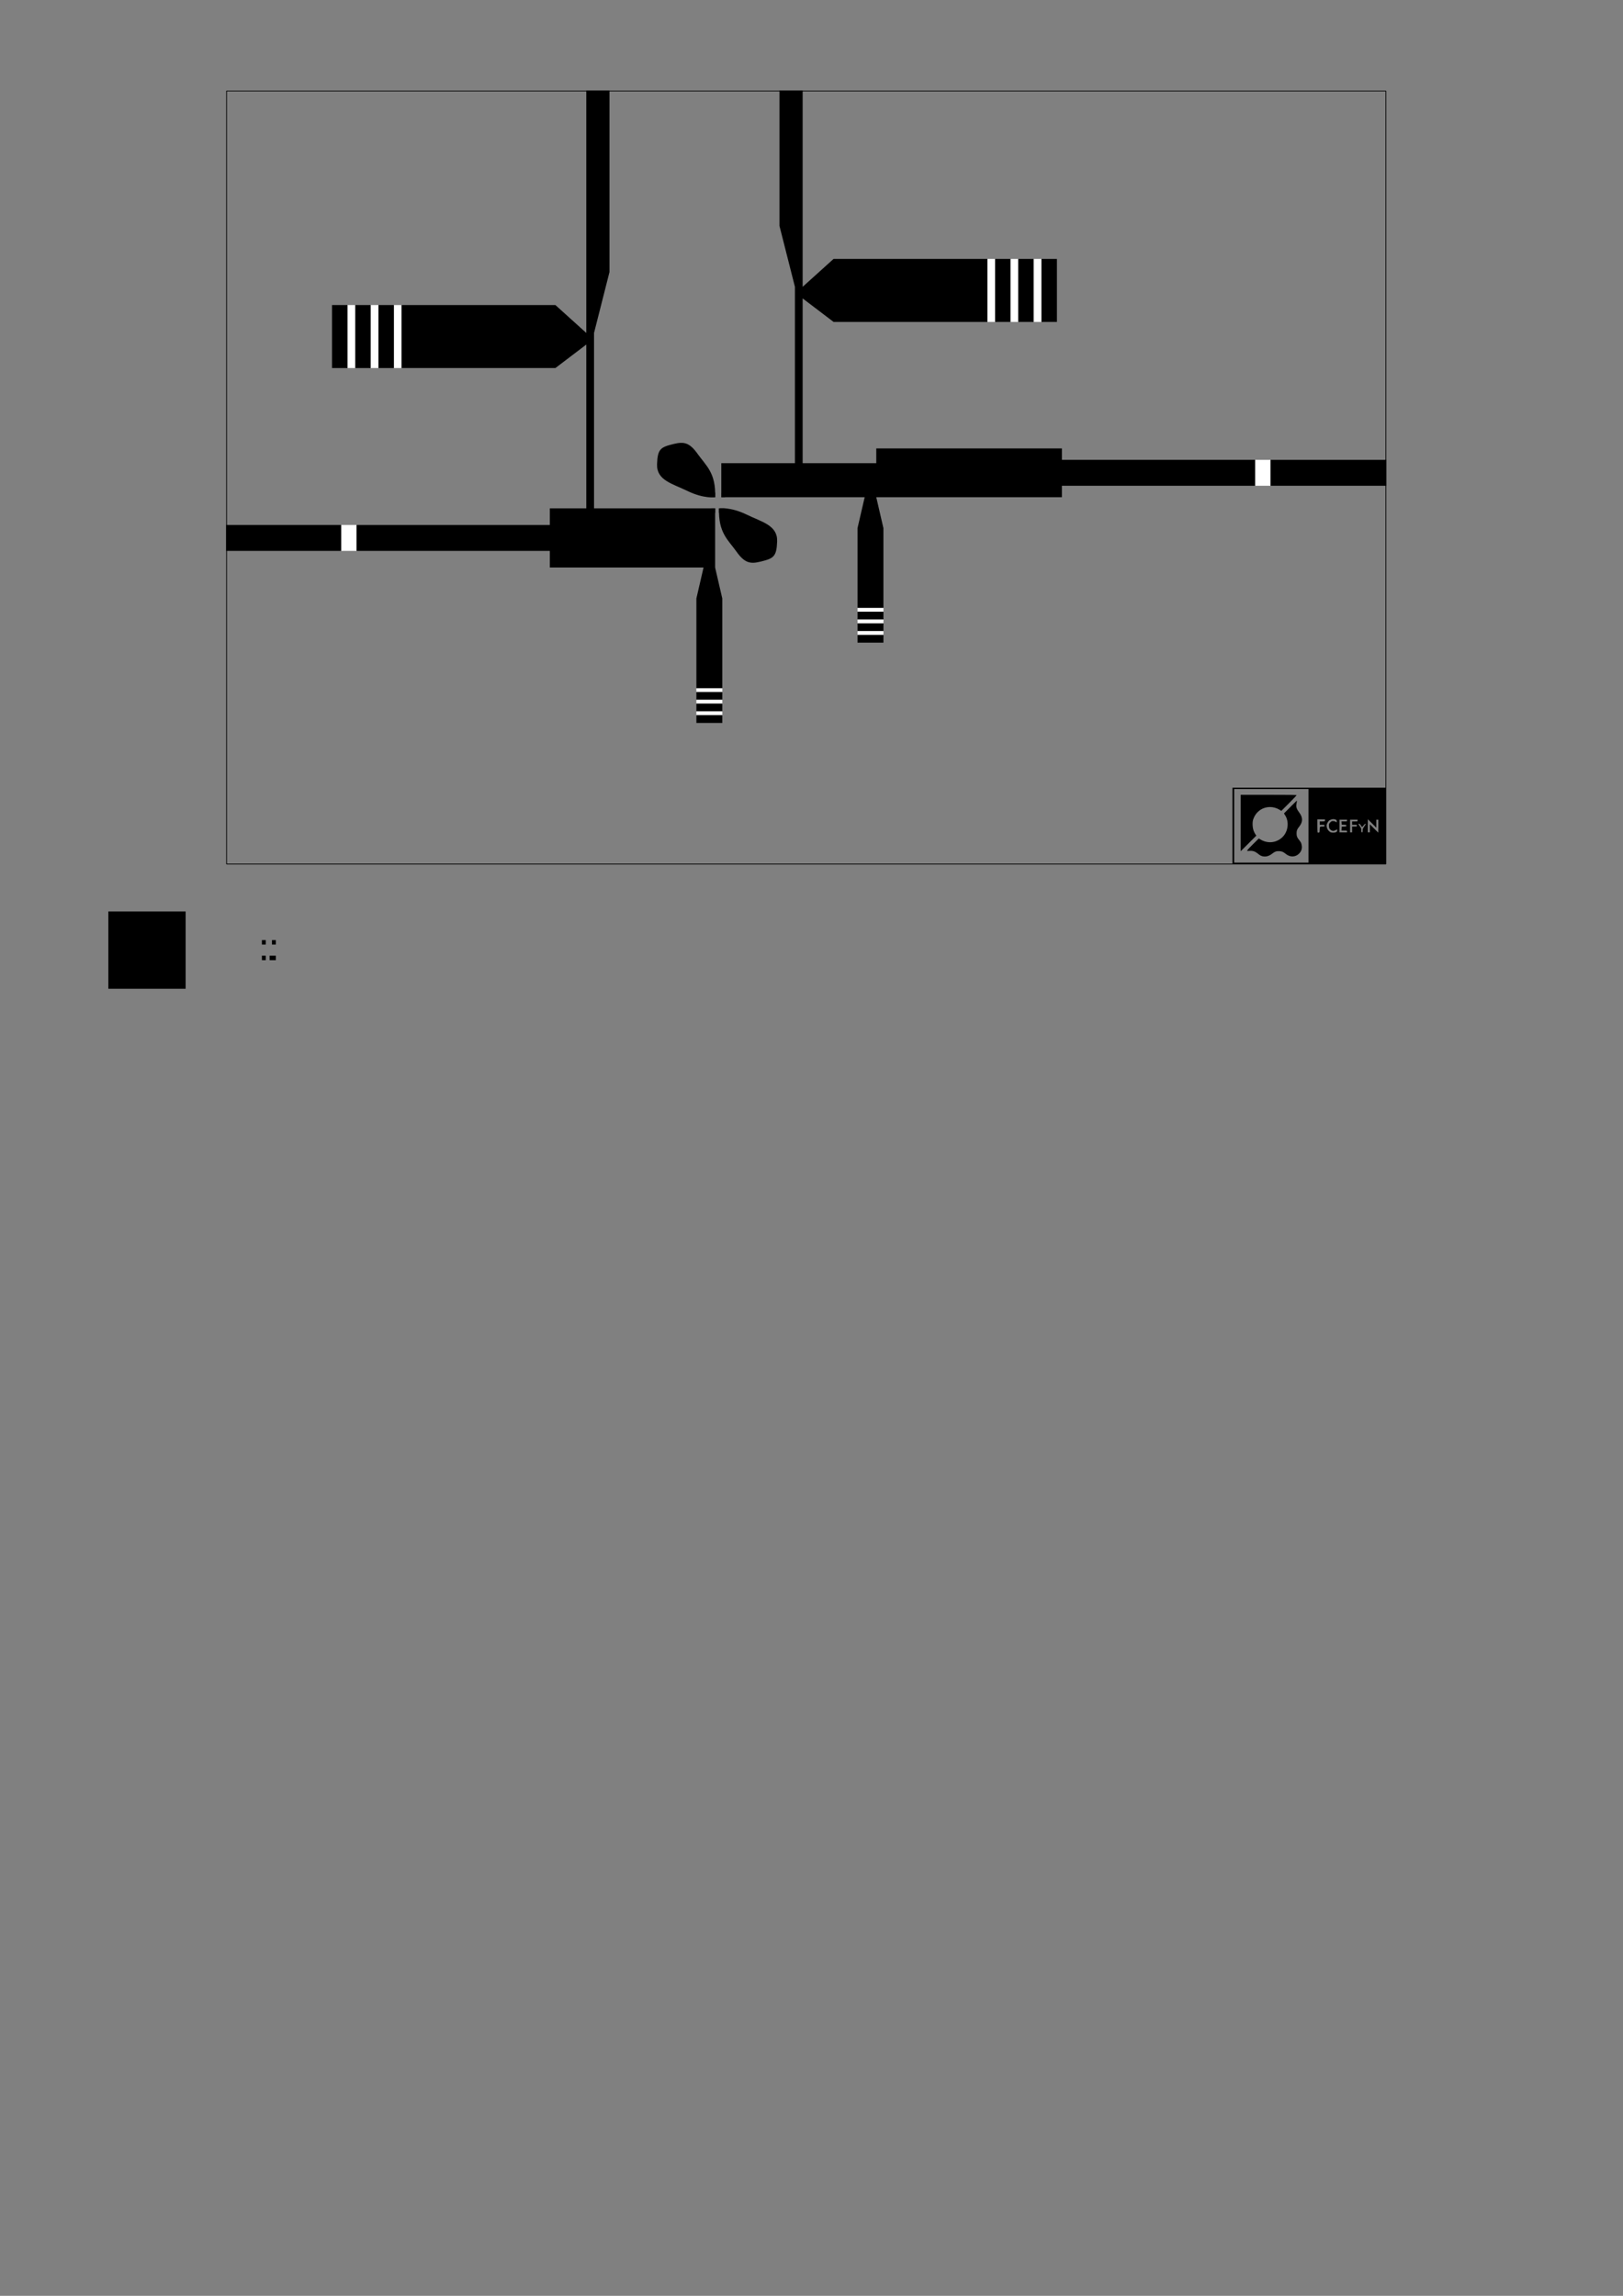 <?xml version="1.0" encoding="UTF-8" standalone="no"?>
<!-- Created with Inkscape (http://www.inkscape.org/) -->

<svg
   width="210mm"
   height="297mm"
   viewBox="0 0 210 297"
   version="1.1"
   id="svg1"
   xml:space="preserve"
   inkscape:version="1.3.2 (091e20e, 2023-11-25, custom)"
   sodipodi:docname="EA3_V3.svg"
   xmlns:inkscape="http://www.inkscape.org/namespaces/inkscape"
   xmlns:sodipodi="http://sodipodi.sourceforge.net/DTD/sodipodi-0.dtd"
   xmlns="http://www.w3.org/2000/svg"
   xmlns:svg="http://www.w3.org/2000/svg"><rect x="0" y="0" width="210" height="297" fill="#808080" stroke="none"/><sodipodi:namedview
     id="namedview1"
     pagecolor="#ffffff"
     bordercolor="#000000"
     borderopacity="0.25"
     inkscape:showpageshadow="2"
     inkscape:pageopacity="0.0"
     inkscape:pagecheckerboard="0"
     inkscape:deskcolor="#d1d1d1"
     inkscape:document-units="mm"
     showguides="true"
     inkscape:zoom="1.4142136"
     inkscape:cx="316.43028"
     inkscape:cy="85.559921"
     inkscape:window-width="2560"
     inkscape:window-height="1374"
     inkscape:window-x="-8"
     inkscape:window-y="-8"
     inkscape:window-maximized="1"
     inkscape:current-layer="layer1" /><defs
     id="defs1" /><g
     inkscape:label="Capa 1"
     inkscape:groupmode="layer"
     id="layer1"><rect
       style="fill:#ffffff;fill-opacity:1;stroke:#000000;stroke-width:0;stroke-dasharray:none;stroke-opacity:1"
       id="rect9"
       width="1"
       height="8.15"
       x="50.96"
       y="39.462" /><rect
       style="fill:#000000;fill-opacity:1;stroke:#000000;stroke-width:0;stroke-dasharray:none;stroke-opacity:1"
       id="rect10"
       width="2"
       height="8.15"
       x="48.96"
       y="39.462" /><rect
       style="fill:#ffffff;fill-opacity:1;stroke:#000000;stroke-width:0;stroke-dasharray:none;stroke-opacity:1"
       id="rect9-5"
       width="1"
       height="8.15"
       x="47.96"
       y="39.462" /><rect
       style="fill:#000000;fill-opacity:1;stroke:#000000;stroke-width:0;stroke-dasharray:none;stroke-opacity:1"
       id="rect10-2"
       width="2"
       height="8.15"
       x="45.96"
       y="39.462" /><rect
       style="fill:#ffffff;fill-opacity:1;stroke:#000000;stroke-width:0;stroke-dasharray:none;stroke-opacity:1"
       id="rect9-5-3"
       width="1"
       height="8.15"
       x="44.96"
       y="39.462" /><rect
       style="fill:#000000;fill-opacity:1;stroke:#000000;stroke-width:0;stroke-dasharray:none;stroke-opacity:1"
       id="rect10-2-8"
       width="2"
       height="8.15"
       x="42.96"
       y="39.462" /><rect
       style="fill:#ffffff;fill-opacity:1;stroke:#000000;stroke-width:0;stroke-dasharray:none;stroke-opacity:1"
       id="rect9-59"
       width="1"
       height="8.15"
       x="-128.757"
       y="33.495"
       transform="scale(-1,1)" /><rect
       style="fill:#000000;fill-opacity:1;stroke:#000000;stroke-width:0;stroke-dasharray:none;stroke-opacity:1"
       id="rect10-7"
       width="2"
       height="8.15"
       x="-130.757"
       y="33.495"
       transform="scale(-1,1)" /><rect
       style="fill:#ffffff;fill-opacity:1;stroke:#000000;stroke-width:0;stroke-dasharray:none;stroke-opacity:1"
       id="rect9-5-5"
       width="1"
       height="8.15"
       x="-131.757"
       y="33.495"
       transform="scale(-1,1)" /><rect
       style="fill:#000000;fill-opacity:1;stroke:#000000;stroke-width:0;stroke-dasharray:none;stroke-opacity:1"
       id="rect10-2-85"
       width="2"
       height="8.15"
       x="-133.757"
       y="33.495"
       transform="scale(-1,1)" /><rect
       style="fill:#ffffff;fill-opacity:1;stroke:#000000;stroke-width:0;stroke-dasharray:none;stroke-opacity:1"
       id="rect9-5-3-7"
       width="1"
       height="8.15"
       x="-134.757"
       y="33.495"
       transform="scale(-1,1)" /><rect
       style="fill:#000000;fill-opacity:1;stroke:#000000;stroke-width:0;stroke-dasharray:none;stroke-opacity:1"
       id="rect10-2-8-9"
       width="2"
       height="8.15"
       x="-136.757"
       y="33.495"
       transform="scale(-1,1)" /><rect
       style="fill:#ffffff;fill-opacity:1;stroke:#000000;stroke-width:0;stroke-miterlimit:0;stroke-dasharray:none;stroke-opacity:1"
       id="rect18"
       width="3.35"
       height="0.5"
       x="90.106"
       y="89.025" /><rect
       style="fill:#000000;fill-opacity:1;stroke:#000000;stroke-width:0;stroke-miterlimit:0;stroke-dasharray:none;stroke-opacity:1"
       id="rect19"
       width="3.35"
       height="1"
       x="90.106"
       y="89.525" /><rect
       style="fill:#ffffff;fill-opacity:1;stroke:#000000;stroke-width:0;stroke-miterlimit:0;stroke-dasharray:none;stroke-opacity:1"
       id="rect21"
       width="2"
       height="3.35"
       x="44.139"
       y="67.915" /><rect
       style="fill:#000000;fill-opacity:1;stroke:#000000;stroke-width:0;stroke-miterlimit:0;stroke-dasharray:none;stroke-opacity:1"
       id="rect22"
       width="14.872"
       height="3.35"
       x="29.267"
       y="67.915" /><path
       style="fill:#000000;fill-opacity:1;stroke:#000000;stroke-width:0;stroke-miterlimit:0;stroke-dasharray:none;stroke-opacity:1"
       d="m 93.038,65.768 c -0.119,3.162 1.194,4.092 2.244,5.577 1.07,1.515 1.814,1.63 3.116,1.311 1.678,-0.411 2.09,-0.611 2.156,-2.631 0.067,-2.077 -1.995,-2.502 -3.921,-3.443 -2.153,-1.051 -3.595,-0.814 -3.595,-0.814 z"
       id="path23-5-8" /><rect
       style="fill:#ffffff;fill-opacity:1;stroke:#000000;stroke-width:0;stroke-miterlimit:0;stroke-dasharray:none;stroke-opacity:1"
       id="rect21-5"
       width="2"
       height="3.35"
       x="-164.397"
       y="-62.842"
       transform="scale(-1)" /><rect
       style="fill:#000000;fill-opacity:1;stroke:#000000;stroke-width:0;stroke-miterlimit:0;stroke-dasharray:none;stroke-opacity:1"
       id="rect22-4"
       width="14.97"
       height="3.35"
       x="-179.367"
       y="-62.842"
       transform="scale(-1)" /><rect
       style="fill:#000000;fill-opacity:0;stroke:#000000;stroke-width:0.1;stroke-miterlimit:0;stroke-dasharray:none;stroke-opacity:1"
       id="rect25"
       width="150"
       height="100"
       x="29.317"
       y="11.774" /><rect
       style="fill:#000000;fill-opacity:1;stroke:#000000;stroke-width:0;stroke-miterlimit:0;stroke-dasharray:none;stroke-opacity:1"
       id="rect26"
       width="10"
       height="10"
       x="14.019"
       y="117.914" /><g
       id="g6-8"
       transform="translate(-14.861,75.245)"
       style="stroke:#000000;stroke-opacity:1"><rect
         style="fill:#000000;fill-opacity:1;stroke:#000000;stroke-width:0;stroke-dasharray:none;stroke-opacity:1"
         id="rect5-7"
         width="0.5"
         height="0.58"
         x="48.749"
         y="46.368" /><rect
         style="fill:#000000;fill-opacity:1;stroke:#000000;stroke-width:0;stroke-dasharray:none;stroke-opacity:1"
         id="rect5-9-2"
         width="0.5"
         height="0.58"
         x="50.049"
         y="46.368" /><rect
         style="fill:#000000;fill-opacity:1;stroke:#000000;stroke-width:0;stroke-dasharray:none;stroke-opacity:1"
         id="rect5-5-0"
         width="0.5"
         height="0.58"
         x="48.749"
         y="48.388" /><rect
         style="fill:#000000;fill-opacity:1;stroke:#000000;stroke-width:0;stroke-dasharray:none;stroke-opacity:1"
         id="rect6-2"
         width="0.8"
         height="0.58"
         x="49.749"
         y="48.388" /></g><g
       id="g6-8-3"
       transform="translate(43.281,17.374)"
       style="stroke:#000000;stroke-opacity:1"><rect
         style="fill:#000000;fill-opacity:1;stroke:#000000;stroke-width:0;stroke-dasharray:none;stroke-opacity:1"
         id="rect5-7-0"
         width="0.5"
         height="0.58"
         x="48.749"
         y="46.368" /><rect
         style="fill:#000000;fill-opacity:1;stroke:#000000;stroke-width:0;stroke-dasharray:none;stroke-opacity:1"
         id="rect5-9-2-4"
         width="0.5"
         height="0.58"
         x="50.049"
         y="46.368" /><rect
         style="fill:#000000;fill-opacity:1;stroke:#000000;stroke-width:0;stroke-dasharray:none;stroke-opacity:1"
         id="rect5-5-0-2"
         width="0.5"
         height="0.58"
         x="48.749"
         y="48.388" /><rect
         style="fill:#000000;fill-opacity:1;stroke:#000000;stroke-width:0;stroke-dasharray:none;stroke-opacity:1"
         id="rect6-2-9"
         width="0.8"
         height="0.58"
         x="49.749"
         y="48.388" /></g><path
       style="fill:#000000;fill-opacity:1;stroke:#000000;stroke-width:0;stroke-miterlimit:0;stroke-dasharray:none;stroke-opacity:1"
       d="m 92.531,64.323 c 0.119,-3.162 -1.194,-4.092 -2.244,-5.577 -1.07,-1.515 -1.814,-1.63 -3.116,-1.311 -1.678,0.411 -2.09,0.611 -2.156,2.631 -0.067,2.077 1.995,2.502 3.921,3.443 2.153,1.051 3.595,0.814 3.595,0.814 z"
       id="path23-5-8-6" /><rect
       style="fill:#ffffff;fill-opacity:1;stroke:#000000;stroke-width:0;stroke-miterlimit:0;stroke-dasharray:none;stroke-opacity:1"
       id="rect18-3"
       width="3.35"
       height="0.5"
       x="90.106"
       y="90.525" /><rect
       style="fill:#000000;fill-opacity:1;stroke:#000000;stroke-width:0;stroke-miterlimit:0;stroke-dasharray:none;stroke-opacity:1"
       id="rect19-6"
       width="3.35"
       height="1"
       x="90.106"
       y="91.025" /><rect
       style="fill:#ffffff;fill-opacity:1;stroke:#000000;stroke-width:0;stroke-miterlimit:0;stroke-dasharray:none;stroke-opacity:1"
       id="rect18-5"
       width="3.35"
       height="0.5"
       x="90.106"
       y="92.025" /><rect
       style="fill:#000000;fill-opacity:1;stroke:#000000;stroke-width:0;stroke-miterlimit:0;stroke-dasharray:none;stroke-opacity:1"
       id="rect19-4"
       width="3.35"
       height="1"
       x="90.106"
       y="92.525" /><rect
       style="fill:#ffffff;fill-opacity:1;stroke:#000000;stroke-width:0;stroke-miterlimit:0;stroke-dasharray:none;stroke-opacity:1"
       id="rect18-4"
       width="3.35"
       height="0.5"
       x="110.955"
       y="78.636" /><rect
       style="fill:#000000;fill-opacity:1;stroke:#000000;stroke-width:0;stroke-miterlimit:0;stroke-dasharray:none;stroke-opacity:1"
       id="rect19-46"
       width="3.35"
       height="1"
       x="110.955"
       y="79.136" /><rect
       style="fill:#ffffff;fill-opacity:1;stroke:#000000;stroke-width:0;stroke-miterlimit:0;stroke-dasharray:none;stroke-opacity:1"
       id="rect18-7"
       width="3.35"
       height="0.5"
       x="110.955"
       y="80.136" /><rect
       style="fill:#000000;fill-opacity:1;stroke:#000000;stroke-width:0;stroke-miterlimit:0;stroke-dasharray:none;stroke-opacity:1"
       id="rect19-5"
       width="3.35"
       height="1"
       x="110.955"
       y="80.636" /><rect
       style="fill:#ffffff;fill-opacity:1;stroke:#000000;stroke-width:0;stroke-miterlimit:0;stroke-dasharray:none;stroke-opacity:1"
       id="rect18-59"
       width="3.35"
       height="0.5"
       x="110.955"
       y="81.636" /><rect
       style="fill:#000000;fill-opacity:1;stroke:#000000;stroke-width:0;stroke-miterlimit:0;stroke-dasharray:none;stroke-opacity:1"
       id="rect19-0"
       width="3.35"
       height="1"
       x="110.955"
       y="82.136" /><path
       id="rect15"
       style="stroke-width:0;stroke-dasharray:none"
       d="m 75.862,35.19 h 3 l -2,7.883 h -1 z m 0,-23.466 h 3 v 23.466 h -3 z M 46.139,67.915 h 25 v 3.35 h -25 z m 5.821,-28.452 h 19.902 v 8.15 h -19.902 z m 23.902,3.61 v 1.5 l -4,3.04 v -8.15 z m 0,-5e-6 h 1 v 22.69 h -1 z m 14.244,34.345 h 3.35 v 11.607 h -3.35 z m 0.925,-4 h 1.5 l 0.925,4 h -3.35 z m -19.892,-7.655 h 21.392 v 7.655 h -21.392 z" /><path
       id="path9"
       style="stroke-width:0;stroke-dasharray:none;stroke:#000000;stroke-opacity:1"
       d="M 100.855 11.724 L 100.855 29.222 L 102.855 37.105 L 102.855 59.922 L 93.33 59.922 L 93.33 64.323 L 111.88 64.323 L 110.955 68.322 L 110.955 78.637 L 114.305 78.637 L 114.305 68.322 L 113.38 64.323 L 137.397 64.323 L 137.397 62.842 L 162.397 62.842 L 162.397 59.491 L 137.397 59.491 L 137.397 58.01 L 113.38 58.01 L 113.38 59.922 L 103.855 59.922 L 103.855 38.605 L 107.855 41.645 L 127.757 41.645 L 127.757 33.495 L 107.855 33.495 L 103.855 37.105 L 103.855 29.222 L 103.855 11.724 L 100.855 11.724 z " /><path
       style="fill:#000000;stroke-width:0.167"
       d="m 159.473,106.835 v -4.939 h 9.922 9.922 v 4.939 4.939 h -9.922 -9.922 z m 9.834,0 v -4.763 h -4.807 -4.807 v 4.763 4.763 h 4.807 4.807 z m -5.975,3.928 c -0.186,-0.045 -0.318,-0.121 -0.585,-0.338 -0.347,-0.282 -0.662,-0.386 -1.058,-0.351 -0.279,0.025 -0.32,0.019 -0.32,-0.044 0,-0.04 0.34,-0.408 0.755,-0.817 l 0.755,-0.744 0.182,0.113 c 0.959,0.594 2.116,0.472 2.897,-0.307 0.732,-0.73 0.869,-1.999 0.305,-2.835 -0.075,-0.111 -0.13,-0.208 -0.123,-0.215 0.285,-0.298 1.641,-1.651 1.656,-1.651 0.011,0 0.009,0.074 -0.006,0.165 -0.015,0.091 -0.039,0.248 -0.054,0.349 -0.047,0.312 0.053,0.601 0.345,0.986 0.518,0.686 0.522,1.242 0.013,1.878 -0.269,0.336 -0.33,0.495 -0.33,0.855 0,0.352 0.06,0.519 0.296,0.817 0.275,0.347 0.301,0.398 0.363,0.697 0.087,0.42 -0.023,0.786 -0.333,1.105 -0.456,0.469 -1.165,0.492 -1.701,0.056 -0.343,-0.279 -0.504,-0.349 -0.856,-0.372 -0.372,-0.024 -0.57,0.048 -0.97,0.356 -0.395,0.303 -0.804,0.403 -1.231,0.299 z m -2.8,-4.295 v -3.646 h 3.616 c 2.82,0 3.616,0.012 3.616,0.054 0,0.03 -0.443,0.497 -0.984,1.038 l -0.984,0.984 -0.262,-0.158 c -0.753,-0.454 -1.712,-0.449 -2.426,0.013 -0.464,0.3 -0.783,0.723 -0.965,1.277 -0.122,0.372 -0.082,1.087 0.083,1.487 0.07,0.17 0.173,0.37 0.23,0.445 l 0.103,0.136 -0.897,0.9 c -0.493,0.495 -0.95,0.948 -1.014,1.007 l -0.117,0.107 z m 10.221,0.868 c 0.014,-0.406 0.019,-0.411 0.417,-0.412 0.194,-3.3e-4 0.209,-0.009 0.209,-0.111 0,-0.107 -0.009,-0.11 -0.309,-0.11 h -0.309 v -0.22 -0.22 h 0.331 c 0.256,0 0.331,-0.014 0.331,-0.062 0,-0.034 0.012,-0.094 0.027,-0.132 0.024,-0.061 -0.036,-0.07 -0.485,-0.07 h -0.512 v 0.831 c 0,0.457 0.014,0.845 0.031,0.862 0.017,0.017 0.082,0.026 0.143,0.018 0.108,-0.013 0.112,-0.024 0.125,-0.372 z m 2.105,0.317 c 0.133,-0.056 0.153,-0.084 0.153,-0.218 v -0.154 l -0.187,0.107 c -0.241,0.138 -0.418,0.137 -0.608,-0.003 -0.208,-0.153 -0.26,-0.266 -0.262,-0.566 -0.002,-0.243 0.009,-0.269 0.17,-0.43 0.147,-0.147 0.199,-0.171 0.364,-0.171 0.115,1e-4 0.251,0.036 0.339,0.089 l 0.146,0.089 -0.014,-0.165 c -0.013,-0.153 -0.028,-0.169 -0.212,-0.224 -0.152,-0.046 -0.248,-0.049 -0.413,-0.012 -0.296,0.065 -0.444,0.184 -0.583,0.468 -0.1,0.205 -0.115,0.279 -0.092,0.473 0.031,0.264 0.195,0.528 0.423,0.682 0.176,0.119 0.538,0.136 0.776,0.036 z m 5.489,-0.774 v -0.838 h -0.132 -0.132 v 0.518 0.517 l -0.551,-0.55 -0.551,-0.55 v 0.848 0.848 h 0.132 0.132 v -0.518 -0.518 l 0.54,0.54 c 0.297,0.297 0.545,0.54 0.551,0.54 0.006,0 0.011,-0.377 0.011,-0.838 z m -4.057,0.684 c 0,-0.108 -0.006,-0.11 -0.355,-0.11 h -0.355 l 0.013,-0.254 0.013,-0.254 0.298,-0.013 c 0.281,-0.012 0.298,-0.019 0.298,-0.119 0,-0.1 -0.016,-0.107 -0.298,-0.119 l -0.298,-0.013 -0.013,-0.209 -0.013,-0.209 h 0.355 c 0.349,0 0.355,-0.002 0.355,-0.11 v -0.11 h -0.485 -0.485 v 0.816 0.816 h 0.485 0.485 z m 0.661,-0.265 v -0.375 h 0.309 c 0.3,0 0.309,-0.003 0.309,-0.11 0,-0.107 -0.009,-0.11 -0.309,-0.11 h -0.309 v -0.22 -0.22 h 0.353 c 0.347,0 0.353,-0.002 0.353,-0.11 v -0.11 h -0.485 -0.485 v 0.816 0.816 h 0.132 0.132 z m 1.367,0.141 c 0,-0.21 0.023,-0.266 0.223,-0.551 0.191,-0.271 0.211,-0.317 0.136,-0.317 -0.054,0 -0.149,0.085 -0.249,0.221 -0.089,0.121 -0.177,0.212 -0.194,0.201 -0.018,-0.011 -0.089,-0.11 -0.159,-0.221 -0.092,-0.146 -0.155,-0.201 -0.231,-0.201 -0.117,0 -0.12,-0.01 0.131,0.349 0.147,0.21 0.167,0.27 0.167,0.496 0,0.228 0.01,0.257 0.088,0.257 0.077,0 0.088,-0.029 0.088,-0.234 z"
       id="path27" /></g></svg>
